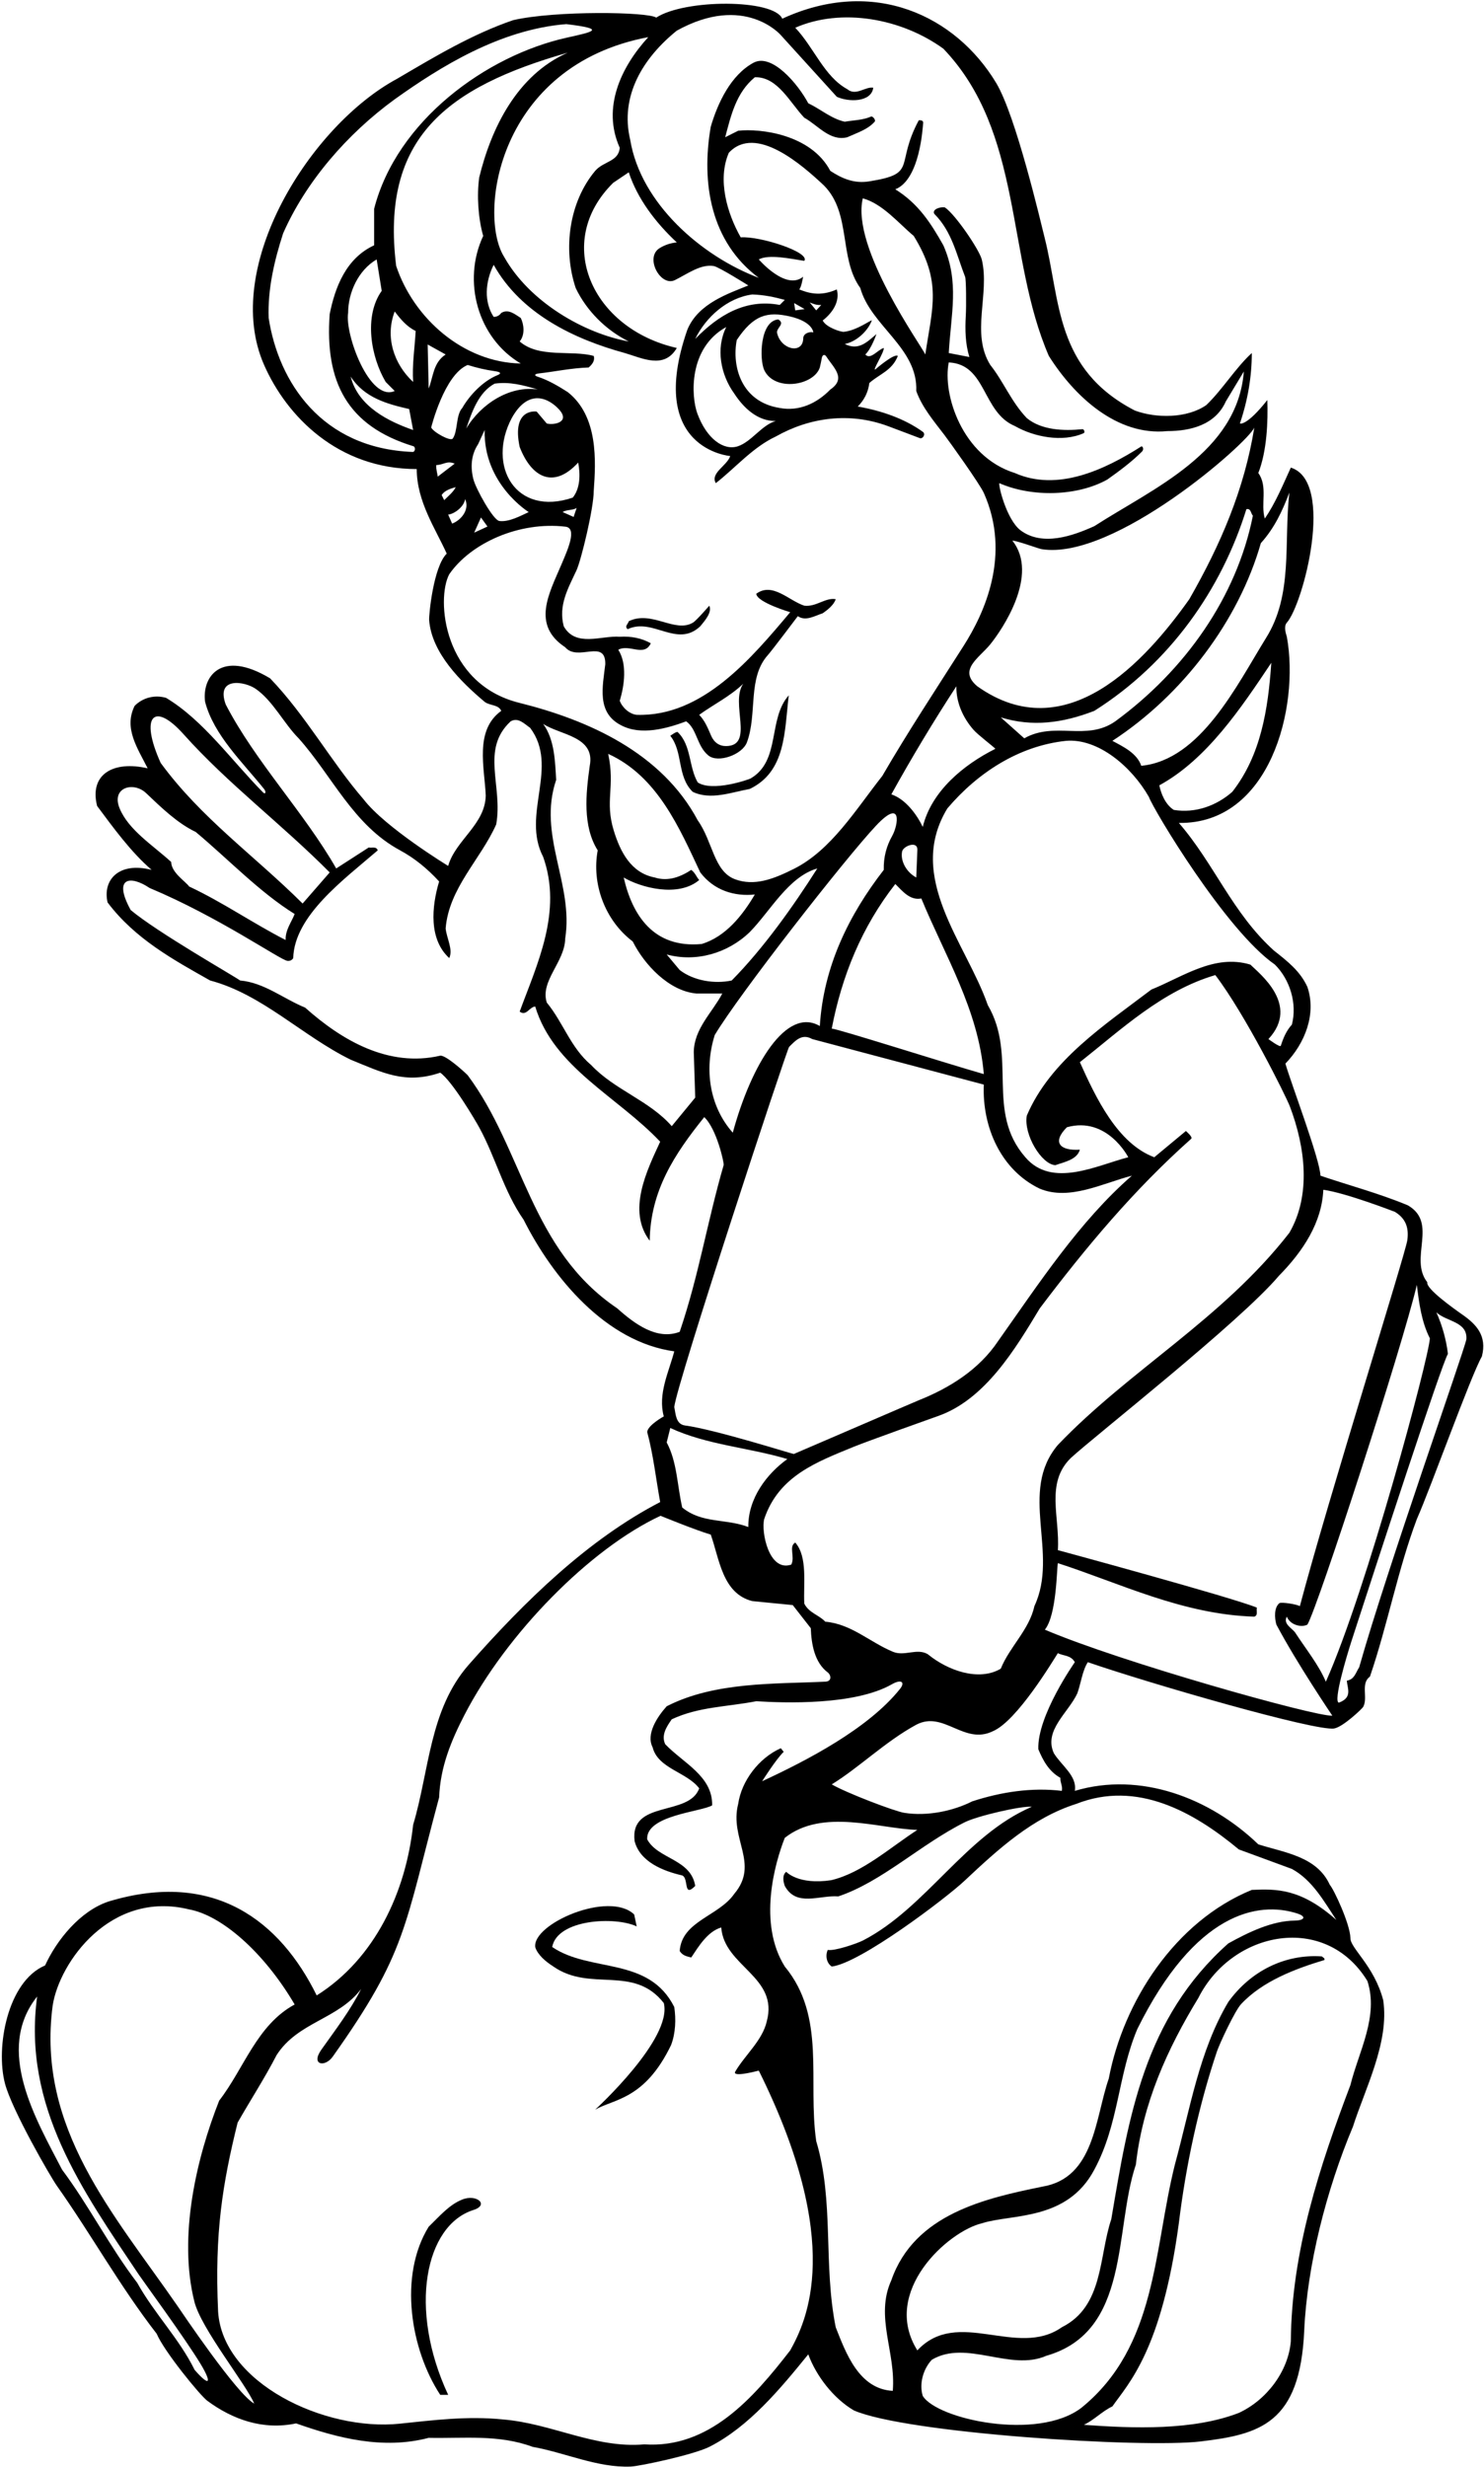 <?xml version="1.0" encoding="UTF-8"?>
<svg xmlns="http://www.w3.org/2000/svg" xmlns:xlink="http://www.w3.org/1999/xlink" width="378pt" height="628pt" viewBox="0 0 378 628" version="1.1">
<g id="surface1">
<path style=" stroke:none;fill-rule:nonzero;fill:rgb(0%,0%,0%);fill-opacity:1;" d="M 372.539 334.648 C 370.152 332.98 363.109 327.953 363.566 326.391 C 358.785 320.32 366.422 311.305 358.602 306.797 C 351.332 303.758 343.051 301.551 336.336 299.25 C 336.242 295.203 329.066 276.344 327.41 270.73 C 332.473 265.488 335.324 258.035 333.023 251.227 C 331.184 247.18 327.965 244.695 324.469 241.934 C 313.887 232.367 309.289 219.855 300.273 209.461 C 323.453 209.805 331.062 180.188 327.781 162.078 C 327.477 161.168 326.984 159.383 327.75 158.527 C 331.969 153.801 340.137 122.57 328.793 119.023 C 326.77 123.438 324.93 127.945 322.168 131.996 C 321.062 128.316 322.996 123.809 320.512 120.402 C 322.719 114.789 322.996 107.246 322.812 101.82 C 317.465 108.578 315.82 107.801 315.82 107.801 C 317.844 101.82 318.855 95.84 318.855 89.859 C 314.715 93.633 311.402 99.152 307.266 103.105 C 302.387 106.512 294.477 106.512 289.047 104.488 C 268.688 93.93 270.168 76.664 266.09 60.52 C 265.082 56.531 258.789 29.496 253.742 21.113 C 243.43 3.988 222.555 -5.961 199.258 4.758 C 197.055 -0.27 174.484 -0.277 167.148 4.484 C 165.215 3.012 141.48 2.645 130.715 5.129 C 120.23 8.715 110.754 14.418 101.184 20.031 C 79.176 31.832 56.25 67.941 67.277 92.91 C 73.047 105.984 86.07 119.391 106.152 119.391 C 106.152 127.672 110.938 134.57 113.789 140.918 C 110.383 144.23 109.215 156.633 109.309 157.836 C 109.965 166.242 117.41 173.566 123.449 178.641 C 124.734 179.652 126.945 179.281 127.68 180.938 C 120.781 185.906 123.449 195.477 123.723 202.469 C 123.633 209.828 115.996 213.875 114.156 220.406 C 114.156 220.406 98.148 210.656 92.629 203.48 C 84.348 193.91 77.91 182.137 68.801 172.66 C 56.207 165.102 51.383 172.418 52.242 178.641 C 54.469 187.133 61.793 194 67.262 200.828 C 67.895 201.621 67.59 202.297 66.992 201.691 C 58.848 193.414 51.734 183.285 42.305 177.629 C 39.453 176.801 36.418 177.535 34.301 179.652 C 31.449 185.355 35.035 190.414 37.613 195.566 C 28.891 193.555 22.707 197.035 24.73 205.137 C 28.781 210.562 33.289 216.82 38.625 221.418 C 30.242 219.27 26.086 224 27.402 229.699 C 34.395 238.992 44.238 244.328 53.527 249.57 C 66.777 253.066 77.082 263.738 89.316 269.719 C 97.434 273.027 103.211 276.066 112.133 273.031 C 115.262 275.238 121.191 285.375 122.062 286.965 C 126.266 294.641 128.277 303.156 133.383 310.477 C 140.836 325.285 154.359 341.57 171.746 343.965 C 170.367 349.207 167.516 354.82 169.078 360.523 C 169.078 360.523 165.031 362.73 164.848 364.48 C 166.414 370.273 167.059 376.348 168.16 382.328 C 149.852 391.805 133.754 407.441 119.398 423.727 C 109.371 435.137 109.371 450.684 105.23 464.484 C 103.395 481.504 95.574 498.523 80.668 507.906 C 71.379 489.039 54.633 475.848 27.676 483.988 C 20.41 486.379 14.43 493.828 11.484 500.27 C 1.91 504.316 -1.156 521.113 1.266 530.328 C 3.035 537.082 12.863 554.062 14.473 556.34 C 23.266 568.773 30.504 581.891 39.914 594.02 C 41.754 598.434 50.949 609.711 52.805 611.082 C 59.277 615.855 66.992 618.621 75.426 616.836 C 86.098 620.605 97.598 623.551 109.188 620.516 C 118.203 620.699 127.035 619.594 135.684 622.812 C 143.898 624.254 152.172 628.18 160.676 627.824 C 163.027 627.727 176.797 624.789 180.777 622.758 C 190.805 617.633 198.766 608.023 205.879 599.262 C 207.902 604.781 212.32 610.484 217.473 613.523 C 230.832 619.367 291.035 623.184 305.789 621.434 C 320.895 619.645 331.145 616.883 332.203 593.289 C 332.949 576.633 337.852 557.375 344.617 541.301 C 347.676 531.711 353.934 519.812 352.332 509.133 C 350.047 500.344 343.879 495.855 343.973 493.277 C 343.879 489.691 339.738 480.859 338.727 479.754 C 335.414 472.488 327.137 471.566 320.512 469.449 C 308.184 457.582 290.43 450.867 273.777 455.836 C 274.422 452.062 270.371 449.395 268.441 446.266 C 265.773 440.473 272.121 435.965 274.422 430.996 C 275.34 428.418 275.707 425.199 277.09 423.082 C 292.82 428.512 335.25 440.766 339.852 439.953 C 342.102 439.555 346.98 434.922 347.238 434.445 C 348.492 432.117 346.496 428.52 348.941 426.762 C 353.449 413.605 356.023 399.621 360.898 386.652 C 364.488 378.555 374.516 350.496 377.461 345.25 C 378.828 340 376.035 337.094 372.539 334.648 Z M 328.574 281.68 C 332.508 292.074 333.98 304.211 328.426 313.785 C 311.312 335.773 287.762 348.656 269.453 367.789 C 259.332 379.75 269.82 395.301 263.473 408.824 C 262.184 414.805 257.125 419.219 254.914 424.738 C 249.305 428.051 241.391 425.199 236.332 421.059 C 233.57 419.402 230.352 421.703 227.406 420.414 C 221.613 418.023 216.828 413.332 210.203 412.777 C 208.73 411.121 206.062 410.57 204.867 408.18 C 204.594 403.211 205.789 396.312 202.566 392.633 C 200.82 393.645 202.566 396.219 201.555 398.242 C 195.852 400.195 193.828 389.871 194.656 386.652 C 198.348 375.645 208.09 372.105 217.453 368.258 C 220.691 366.926 237.629 360.883 238.855 360.457 C 250.902 356.285 258.672 343.285 264.852 333.016 C 276.699 317.34 288.887 302.785 303.426 289.852 C 303.906 289.426 302.066 287.879 302.066 287.879 L 294.016 294.559 C 284.633 291.062 279.113 279.379 275.062 270.363 C 285.551 262.082 296.039 252.148 309.562 248.191 C 317.176 258.172 327.559 278.992 328.574 281.68 Z M 324.742 245.523 C 328.609 249.387 330.449 255.461 329.066 260.797 C 327.625 262.383 326.863 264.25 326.246 266.18 C 326.074 266.711 323.09 264.477 323.09 264.477 C 331.215 255.766 320.758 247.789 318.488 245.523 C 309.289 242.762 301.285 248.652 293.281 251.871 C 281.41 260.887 267.52 269.902 261.539 283.98 C 260.711 288.793 265.277 296.363 268.809 296.582 C 271.109 295.754 274.328 295.203 275.062 292.629 C 270.027 292.961 267.863 290.812 271.754 286.922 C 282.031 284.066 287.391 294.559 287.391 294.559 C 279.48 296.582 267.98 302.562 261.172 294.559 C 250.961 282.875 259.238 268.891 251.605 255.828 C 246.086 240.004 230.629 223.352 241.301 205.777 C 249.027 196.672 259.516 189.863 271.477 188.574 C 279.664 187.84 288.219 195.105 292.637 202.836 C 293.738 205.965 312.23 236.875 324.742 245.523 Z M 177.086 279.379 L 171.105 286.648 C 165.398 280.113 156.566 277.445 150.59 271.098 C 145.344 266.684 143.504 260.336 139.273 255.184 C 137.523 249.664 143.871 244.879 143.965 238.898 C 146.172 225.008 136.879 212.586 141.664 198.512 C 141.391 193.91 141.297 188.301 138.352 184.25 C 142.586 187.102 151.691 187.379 150.219 194.922 C 149.211 202.098 148.379 210.285 152.246 216.449 C 150.68 224.824 153.992 234.207 161.168 239.637 C 164.113 245.523 170.367 252.238 177.359 252.883 L 183.984 252.883 C 181.406 257.758 176.809 261.809 176.715 267.785 Z M 178.738 240.277 C 166.387 241.445 161.023 232.809 158.867 223.352 C 163.191 225.926 172.762 228.504 178.098 223.996 C 177.359 223.168 177.086 222.156 176.07 221.418 C 173.402 223.168 170.184 224.453 166.781 223.352 C 160.727 222.199 158.004 216.809 156.355 211.477 C 153.98 203.797 156.742 200.379 154.914 191.887 C 167.516 197.59 173.129 210.93 178.371 222.062 C 181.867 226.664 187.113 228.227 192.266 227.676 C 189.137 233.012 184.812 238.438 178.738 240.277 Z M 208.18 221.051 C 202.109 230.617 194.473 241.383 186.375 249.57 C 182.051 250.492 176.715 249.664 173.129 246.902 L 169.816 242.945 C 177.27 244.973 185.363 242.672 190.977 237.242 C 196.219 231.906 200.82 223.168 208.18 221.051 Z M 182.051 263.465 C 188.125 253.25 215.301 218.488 223.145 210.156 C 229.906 202.965 228.812 210.012 227.246 212.781 C 225.82 215.309 225.031 218.129 225.109 221.418 C 216.184 232.918 209.742 246.074 208.824 261.164 C 200.352 256.18 191.414 270.84 186.652 288.305 C 180.766 281.68 179.293 272.297 182.051 263.465 Z M 227.039 202.191 C 232.191 192.898 237.715 183.699 243.602 174.684 C 243.535 178.758 245.246 182.652 247.961 185.754 C 249.105 187.066 253.078 190.047 253.535 190.598 C 245.441 194.648 237.254 201.363 235.043 210.473 C 233.48 207.25 230.629 203.387 227.039 202.191 Z M 233.664 216.449 L 233.387 223.352 C 230.812 221.973 229.316 219.074 229.777 216.773 C 229.961 215.395 233.848 213.781 233.664 216.449 Z M 228.051 225.008 C 229.984 226.938 231.824 229.238 234.676 228.688 C 240.656 243.223 249.215 256.93 250.594 273.398 C 239.461 270.18 213.793 261.992 211.859 261.809 C 214.438 248.375 219.496 235.953 228.051 225.008 Z M 254.914 182.594 C 262.922 185.078 270.648 184.066 278.742 180.938 C 297.973 168.797 311.129 150.027 317.477 129.602 C 318.672 129.328 318.578 130.707 319.133 131.258 C 314.992 151.961 301.93 170.543 284.078 183.605 C 276.719 188.758 268.715 183.516 260.895 187.93 Z M 313.887 201.547 C 309.934 205.043 304.504 207.066 298.984 206.148 C 296.777 204.766 295.672 201.824 295.305 199.891 C 307.449 193.266 316.188 180.109 323.824 168.703 C 322.996 180.664 321.156 192.254 313.887 201.547 Z M 321.156 138.25 C 324.652 134.387 326.676 129.973 328.426 125.371 C 326.953 138.344 329.438 151.316 322.445 162.445 C 314.992 174.5 305.793 193.449 290.703 194.922 C 289.602 191.703 286.105 190.047 283.344 188.574 C 301.285 176.891 315.543 157.938 321.156 138.25 Z M 319.5 108.812 C 316.926 124.637 310.945 138.527 302.941 152.512 C 291.805 168.203 271.59 190.758 248.938 174.684 C 243.949 170.504 249.379 167.512 252.203 164.047 C 255.238 160.328 264.816 146.301 257.859 137.605 C 259.332 137.699 264.516 139.652 265.34 139.785 C 283.777 142.73 317.938 112.676 319.5 108.812 Z M 172.395 7.797 C 189.629 -1.738 198.852 8.902 198.852 8.902 L 213.148 24.633 C 216.027 25.988 221.898 26.129 222.441 22.332 C 220.414 21.965 218.023 24.539 215.816 22.699 C 209.93 19.48 207.352 12.117 202.566 7.059 C 214.344 1.906 229.617 4.668 240.289 12.395 C 260.715 33.738 256.203 65.297 267.152 90.594 C 273.594 100.809 284.449 111.02 297.328 109.73 C 303.215 109.73 309.562 108.168 312.23 102.188 L 316.832 94.551 C 315.176 115.25 293.738 124.266 278.742 133.926 C 273.223 136.41 265.496 139.172 259.883 134.938 C 256.387 132.18 254.273 123.621 254.547 122.98 C 262.922 126.66 274.512 126.289 282.055 122.059 C 284.898 120.039 288.168 117.652 290.871 114.953 C 291.496 114.332 291.004 113.445 290.688 113.645 C 281.34 119.598 269.363 125.211 258.504 120.402 C 244.984 116.18 240.027 100.23 241.668 92.25 C 251.328 92.711 250.133 104.945 258.504 108.441 C 263.34 111.207 270.605 112.672 276.043 110.258 C 276.398 110.098 276.168 109.199 275.691 109.246 C 270.961 109.719 265.301 109.512 261.539 106.418 C 257.586 102.277 255.559 97.035 252.246 92.895 C 247.215 84.844 252.184 74.77 250.074 66.055 C 249.484 63.617 243.324 54.531 240.656 52.781 C 239.367 52.598 237.344 53.336 237.988 54.438 C 242.527 58.98 243.66 64.926 245.84 70.484 C 246.09 71.121 246.156 77.68 246 80.426 C 245.805 83.949 245.879 87.512 246.91 90.871 L 241.668 89.859 C 242.219 79.922 244.43 71.828 240.289 62.441 C 237.066 56.738 233.941 51.863 228.051 48.184 C 234.398 45.699 235.043 32.09 235.125 31.539 C 235.207 30.984 235.141 30.566 234.031 30.609 C 227.859 42.133 233.91 44.176 221.43 46.16 C 217.562 46.805 214.438 45.422 211.492 43.492 C 206.59 34.188 193.688 32.652 188.031 33.277 L 184.719 34.934 C 186.191 29.414 187.48 23.617 192.266 19.664 C 198.062 19.48 201.188 26.102 204.867 29.969 C 208.363 31.898 211.398 36.039 215.816 34.934 C 218.34 33.789 221.055 32.961 222.797 30.969 C 223.152 30.562 222.285 29.48 221.852 29.676 C 219.801 30.598 217.301 30.602 215.172 30.98 C 211.77 30.242 209.008 27.758 205.879 26.285 C 203.277 21.391 196.598 13.43 191.91 15.98 C 186.109 19.133 182.793 26.281 181.039 32.266 C 178.555 46.617 181.039 61.613 193.277 70.723 C 178.648 65.203 163.191 51.77 160.523 35.578 C 157.855 24.445 163.746 14.785 172.395 7.797 Z M 235.688 90.227 C 234.859 88.203 216.734 63.086 219.773 50.484 C 224.832 51.863 228.973 56.922 232.742 60.051 C 239.977 71.762 237.477 78.297 235.688 90.227 Z M 207.168 84.613 C 206.34 84.34 204.5 84.801 204.594 86.27 C 204.383 90.176 199.016 89.027 197.969 84.891 C 197.508 83.512 200.176 82.5 198.246 81.305 C 193.535 81.707 193.41 91.465 194.656 94.184 C 197.262 99.742 207.258 98.227 208.824 93.539 C 209.008 92.711 209.191 91.93 209.328 91.125 C 209.469 90.32 210.031 90.047 210.492 90.766 C 212.309 93.602 215.676 96.289 211.492 99.152 C 207.996 102.738 203.488 104.762 198.613 103.844 C 188.805 102.297 186.379 93.273 187.664 86.547 C 191.945 80.129 195.473 79.238 201.18 80.539 C 207.059 81.883 207.168 84.613 207.168 84.613 Z M 202.273 77.145 L 204.957 78.676 L 202.566 79.004 Z M 206.246 76.98 C 207.168 77.348 207.996 77.715 209.191 77.621 L 207.902 79.004 Z M 187.02 100.164 C 189.414 103.844 193 107.246 197.602 107.156 C 194.031 108.176 191.434 112.422 187.969 113.586 C 184.398 114.781 180.012 111.777 177.613 105.215 C 176.055 100.953 175.266 88.602 184.996 83.234 C 182.234 88.754 183.617 95.473 187.02 100.164 Z M 198.613 77.621 C 189.965 75.969 182.973 80.199 177.086 86.27 C 179.754 80.75 185.273 75.781 191.621 74.953 C 194.562 75.047 197.23 75.598 199.898 76.336 Z M 165.125 9.453 C 158.223 16.996 153.258 27.391 157.855 37.602 C 157.578 41.191 153.715 41.008 151.602 43.492 C 144.977 51.402 143.32 63.363 146.633 73.301 C 149.395 79.094 154.359 84.062 160.156 86.914 C 148.84 84.891 134.855 76.887 128.414 65.387 C 121.664 54.629 126.777 16.688 165.125 9.453 Z M 105.094 115.035 C 81.91 114.141 70.938 97.223 68.434 80.934 C 68.156 73.574 69.906 66.215 72.113 59.406 C 77.91 46.25 88.398 34.105 100.539 25.273 C 112.008 17.086 127.359 7.477 144.242 6.141 C 154.695 7.395 151.059 8.098 144.328 9.598 C 123.879 14.152 101.035 30.73 95.297 53.152 L 95.297 62.441 C 88.121 65.754 85.359 73.113 83.98 79.922 C 82.695 97.27 88.5 108.453 105.285 113.578 C 105.902 113.766 105.789 115.062 105.094 115.035 Z M 88.672 79.648 C 88.672 74.496 91.25 68.789 95.941 66.031 L 97.227 74.035 C 92.629 80.477 94.469 90.871 98.242 97.219 L 100.539 99.52 C 94.141 102.398 87.805 85.047 88.672 79.648 Z M 104.223 104.117 L 105.23 109.453 C 99.16 107.34 91.25 103.566 89.316 95.84 C 92.812 101.266 98.609 102.832 104.223 104.117 Z M 105.23 97.219 C 100.266 92.617 98.055 85.719 100.539 79.277 C 101.922 81.117 103.578 83.145 105.879 84.246 C 105.602 89.031 104.957 92.711 105.23 97.219 Z M 100.91 67.688 C 96.875 35.086 113.809 22.207 144.609 13.406 C 131.637 19.109 125.105 32.727 122.066 45.148 C 121.426 49.746 121.793 55.543 123.078 60.051 C 117.676 71.566 121.688 86.078 132.648 92.527 C 117.93 92.25 105.324 80.934 100.91 67.688 Z M 132.371 113.777 C 135.348 121.461 140.953 124.633 147.277 117.734 C 147.828 120.68 147.828 124.266 145.895 126.66 C 131.332 131.609 123.941 118.543 130.348 106.418 C 134.742 98.508 140.035 101.605 142.406 104.23 C 145.32 107.457 141.137 108.266 139.273 107.801 L 136.695 104.762 C 136.695 104.762 130.234 103.695 132.371 113.777 Z M 146.883 129.277 L 146.113 131.578 L 143.32 130.34 C 144.148 129.695 146.055 129.922 146.883 129.277 Z M 120.574 121.961 C 119.816 118.945 119.957 115.797 121.793 113.043 L 123.449 109.453 C 123.109 123.242 134.672 130.34 134.672 130.34 C 132.762 131.215 129.652 132.949 127.184 132.609 C 125.613 132.391 121.184 124.383 120.574 121.961 Z M 124.168 134.02 L 120.781 135.582 L 122.512 131.719 Z M 118.758 109.086 C 120.137 105.039 121.852 99.859 125.988 97.652 C 129.762 97.102 133.383 98.047 136.973 99.152 C 129.891 98.047 122.438 102.832 118.758 109.086 Z M 115.168 133.281 L 114.156 130.984 C 115.812 130.801 118.203 128.961 118.48 127.027 C 119.664 129.66 117.559 132.344 115.168 133.281 Z M 108.934 87.688 L 113.512 90.227 C 110.293 92.344 110.383 95.93 109.188 98.875 Z M 109.832 108.812 C 109.832 108.812 113.148 95.352 119.125 92.895 C 121.324 93.59 123.637 94.141 126.035 94.473 C 127.441 94.672 127.887 95.016 126.672 95.512 C 123.023 96.996 119.605 100.602 117.746 103.844 C 116.082 105.633 116.641 109.871 115.312 111.637 C 114.73 112.41 110.383 110.008 109.832 108.812 Z M 111.121 118.379 C 113.145 118.285 113.789 117.184 115.812 118.012 L 111.488 121.324 C 111.488 120.77 111.027 119.484 111.121 118.379 Z M 113.145 127.305 L 112.5 126.016 C 113.234 124.82 114.801 124.359 116.09 123.992 C 115.445 125.277 114.156 126.289 113.145 127.305 Z M 114.434 146.164 C 119.945 138.18 132.309 132.672 144.031 134.059 C 147.094 134.422 144.613 139.895 142.992 143.711 C 139.879 151.047 135.32 159.031 143.965 164.746 C 147.184 168.52 154.27 162.445 154.176 169.07 C 153.531 174.684 151.879 181.398 158.223 184.617 C 163.285 187.285 169.816 185.445 174.785 183.605 C 177.578 185.602 177.465 189.883 180.449 192.305 C 182.895 194.285 189.086 192.129 190.27 188.91 C 192.953 181.617 190.355 172.539 195.609 166.711 C 196.625 165.586 203.215 156.836 203.215 156.836 C 205.234 158.215 207.535 156.742 209.562 156.098 C 210.758 155.27 212.41 153.984 212.871 152.512 C 210.203 152.051 207.902 154.535 204.867 154.168 C 200.91 152.879 196.773 148.094 192.633 151.133 C 192.816 153.34 201.281 155.824 201.281 155.824 C 191.438 167.508 178.926 182.504 162.18 181.949 C 160.34 181.766 158.5 180.109 157.855 178.363 C 159.051 174.5 159.789 168.98 157.488 165.391 C 160.246 163.828 164.113 167.324 165.77 163.734 C 163.469 162.445 160.801 161.895 157.855 162.078 C 153.258 161.711 146.633 164.84 143.598 159.41 C 142.172 154.07 144.727 149.727 146.844 145.168 C 148.012 142.656 151.23 129.418 151.23 125.004 C 151.785 117.367 152.43 105.961 144.609 99.797 C 142.148 98.227 139.641 96.754 136.93 95.879 C 135.988 95.57 136.121 95.172 137.328 95.043 C 140.984 94.648 145.516 93.676 149.945 93.539 C 150.773 92.805 151.602 91.883 151.23 90.594 C 145.527 89.031 137.34 91.238 132.371 86.914 C 133.754 85.258 133.477 82.59 132.648 80.934 C 131.176 80.016 129.52 78.543 127.68 79.648 C 127.219 80.289 126.578 80.66 125.746 80.66 C 123.266 76.887 123.555 71.801 125.746 67.41 C 132.742 79.922 146.355 86.363 159.145 89.859 C 163.559 91.137 169.172 94.09 172.395 88.57 C 150.715 83.66 140.875 61.621 156.199 46.527 L 160.156 43.859 C 162.363 50.574 166.965 56.648 172.395 61.707 C 170.828 61.844 169.289 62.352 167.965 63.191 C 164.18 65.594 168.27 73.102 171.934 71.285 C 175.086 69.727 178.453 67.18 181.773 67.707 C 183.074 67.91 190.609 72.656 190.609 72.656 C 185.73 74.68 177.82 77.164 175.062 83.973 C 164.5 114.406 186.008 116.078 186.008 116.078 C 185.18 118.562 180.855 120.402 182.328 122.98 C 187.387 119.023 191.715 113.871 197.602 111.109 C 206.246 106.234 216.367 104.855 226.121 108.441 C 228.82 109.438 231.52 110.488 234.262 111.508 C 235.07 111.809 235.855 110.484 235.055 109.91 C 230.344 106.527 224.383 104.496 218.484 103.477 C 220.141 101.82 221.152 99.797 221.43 97.496 C 224.004 95.195 227.223 94.367 228.695 90.594 C 227.777 89.859 222.973 94.012 222.973 94.012 C 222.055 94.562 225.293 89.582 225.109 88.57 C 223.547 89.031 221.703 91.699 220.414 90.227 C 221.98 88.754 223.242 85.039 223.242 85.039 C 220.758 87.156 218.668 89.309 215.172 87.559 C 218.023 87.008 220.969 84.43 222.07 81.578 C 221.996 81.277 218.238 84.156 214.91 84.461 C 214.195 84.527 210.387 83.328 209.562 81.578 C 212.137 79.555 213.977 76.703 213.148 73.668 C 208.789 75.609 205.695 74.496 203.578 73.668 C 204.133 73.113 204.48 70.805 204.574 70.438 C 200.164 74.078 193.277 66.031 193.277 66.031 C 195.852 64.652 201.281 65.848 204.867 66.398 C 206.434 64.191 193.551 60.051 188.676 60.418 C 185.18 54.254 182.695 45.699 185.641 38.891 C 192.496 31.527 204.383 42.07 209.836 47.172 C 216.922 54.254 213.609 65.664 219.129 73.301 C 221.797 82.961 233.848 88.57 233.387 99.52 C 234.848 103.645 237.84 107.156 240.582 110.75 C 241.816 112.367 249.582 123.191 250.613 125.512 C 257.656 141.348 250.652 156.223 245.453 164.387 C 238.434 175.402 231.219 186.34 224.738 197.5 C 217.992 206.039 211.754 216.371 202.215 221.156 C 196.855 223.848 192.09 225.59 187.254 223.812 C 181.785 221.805 181.574 214.184 177.73 208.816 C 168.547 191.594 149.867 183.273 132.273 178.895 C 112.844 174.055 111.066 152.441 114.434 146.164 Z M 185 189.902 C 183.27 189.934 181.91 189.02 181.152 187.297 C 180.336 185.453 179.648 183.566 178.098 181.949 C 181.777 179.281 185.824 177.352 189.32 174.039 C 185.898 178.879 192.246 189.781 185 189.902 Z M 46.77 186.902 C 58.055 199.52 71.742 209.742 83.98 222.062 L 77.082 229.977 C 64.66 217.648 51.227 208.262 40.926 194.188 C 35.516 182.23 39.211 178.449 46.77 186.902 Z M 30.449 205.707 C 28.301 200.438 33.996 198.812 37.23 201.891 C 41.129 205.598 45.223 209.559 49.848 211.758 C 58.219 218.75 66.133 227.121 75.055 232.645 C 74.227 234.758 72.664 236.691 72.758 239.266 C 64.477 235.035 56.656 229.605 48.191 225.652 C 47.18 224.27 43.684 222.156 43.594 219.395 C 38.902 215.117 32.707 211.254 30.449 205.707 Z M 157.215 333.016 C 135.039 318.02 133.383 292.812 119.125 273.676 C 118.02 272.57 113.512 268.523 112.133 268.707 C 98.977 271.742 87.109 264.844 77.723 256.473 C 72.113 254.172 67.328 250.121 61.164 249.57 C 59.691 248.469 40.098 237.336 33.289 231.633 C 28.652 223.203 33.297 222.77 38.09 226.016 C 55.84 233.445 71.445 244.406 73.23 244.574 C 73.828 244.629 74.344 244.441 74.688 243.867 C 74.988 233.086 87.438 223.996 96.215 216.449 C 95.848 215.348 94.746 215.898 93.918 215.715 L 85.637 221.051 C 77.539 206.883 64.938 193.727 57.484 179.281 C 54.918 172.16 62.371 173.41 65.16 175.355 C 69.547 178.41 72.344 184.203 76.07 187.93 C 84.625 197.5 89.961 210.012 101.922 216.449 C 105.508 218.383 108.82 221.051 111.855 224.363 C 109.926 230.805 109.188 239.082 114.434 243.867 C 115.445 241.66 113.789 238.898 113.512 236.324 C 114.34 226.02 122.438 218.75 126.395 209.828 C 128.141 199.984 122.344 190.781 130.074 183.605 C 132.004 182.504 133.566 184.25 135.039 185.262 C 142.492 195.199 132.742 207.344 138.352 218.105 C 143.32 232.09 136.789 245.43 132.371 257.484 C 134.027 258.77 134.855 256.285 136.328 256.195 C 141.02 271.742 157.305 279.102 168.16 290.602 C 164.758 297.965 159.695 308.176 165.492 315.812 C 165.676 303.113 171.746 293.824 179.383 284.348 C 182.605 287.383 184.461 296.086 184.336 296.523 C 180.094 311.18 178.039 324.523 173.129 338.996 C 167.332 341.203 161.629 336.973 157.215 333.016 Z M 200.996 266.477 C 202.703 264.75 204.328 263.02 206.891 264.477 L 250.594 276.066 C 250.133 286.922 255.008 297.871 264.852 302.562 C 272.395 305.691 280.859 301.184 288.312 299.25 C 274.973 310.844 264.574 326.758 254.273 341.297 C 249.398 348.609 241.836 353.301 234.051 356.402 C 232.73 356.934 205.879 368.527 202.199 370.09 C 202.109 370.184 182.145 363.836 174.414 362.824 C 172.117 362.453 172.117 359.879 171.746 358.133 C 172.301 352.336 200.438 267.043 200.996 266.477 Z M 170.734 363.469 C 180.027 367.789 190.699 368.434 200.547 371.379 C 195.301 375.152 190.516 381.406 190.609 388.676 C 184.812 386.469 178.832 387.848 173.773 383.707 C 172.484 378.094 172.484 372.113 169.816 367.148 Z M 49.574 603.219 C 45.617 595.215 39.359 588.957 34.945 581.047 C 27.859 571.754 22.617 561.359 15.809 552.25 C 9.184 539.461 -1.395 521.797 9.461 508.184 C 5.676 536.145 21.035 557.586 35.309 578.906 C 36.297 580.387 47.41 595.555 51.195 601.875 C 53.934 606.457 53.527 607.727 49.574 603.219 Z M 45.082 586.758 C 29.023 563.574 9.273 541.645 13.418 510.48 C 15.109 499.48 28.133 481.078 48.191 486.012 C 56.316 487.488 67.094 496.672 75.055 510.207 C 65.398 515.449 62.176 526.492 55.828 534.68 C 50.094 549.211 45.328 569.145 49.512 585.848 C 51.234 592.723 62.66 606.824 64.754 611.797 C 60.246 609.312 46.137 588.281 45.082 586.758 Z M 201.281 598.25 C 191.805 610.484 180.578 623.273 164.113 622.172 C 151.602 623.273 140.562 616.836 128.047 615.824 C 119.133 614.914 110.438 616.008 101.836 616.906 C 82.641 618.91 56.633 606.512 55.551 588.316 C 54.645 568.305 56.672 555.902 60.52 540.289 C 63.648 534.77 67.422 528.973 70.457 523.086 C 75.887 514.621 86.188 513.98 91.984 506.25 C 89.293 511.633 85.438 516.664 81.859 521.707 C 79.078 525.633 82.773 526.262 84.734 523.508 C 103.609 496.969 102.98 490.5 111.855 457.492 C 112.141 449.754 114.945 443 118.324 436.473 C 129.02 415.816 150.301 394.164 168.254 385.82 C 168.254 385.82 176.992 389.41 181.039 390.605 C 183.246 396.77 183.984 405.602 191.621 407.535 L 201.926 408.547 L 206.523 414.434 C 206.676 418.57 207.5 423.195 210.859 425.703 C 211.613 426.266 212.031 427.953 210.238 428.039 C 197.457 428.656 182.078 428.016 169.816 434.309 C 167.426 436.977 164.492 441.355 166.238 444.758 C 167.621 450.188 174.969 451.051 178.098 455.191 C 175.52 462.461 160.352 458.039 161.641 468.621 C 163.02 473.957 168.988 476.258 173.773 477.363 C 175.52 478.098 173.957 483.16 177.086 480.031 C 175.98 473.129 167.516 473.223 164.848 468.164 C 164.516 462.008 178.738 461.172 181.406 459.516 C 181.5 452.062 174.141 448.844 169.449 443.969 C 168.344 441.668 169.816 439.461 171.105 437.617 C 178.004 434.398 184.996 434.492 192.633 433.02 C 199.633 433.457 217.703 434.133 227.207 428.688 C 229.547 427.348 230.645 428.137 229.238 429.895 C 221.195 439.961 205.641 448.059 194.129 453.383 C 194.129 453.383 197.691 447.738 199.625 445.898 L 198.887 444.98 C 193.277 447.465 188.859 453.352 188.031 459.148 C 185.73 468.07 193.551 474.328 187.02 482.055 C 183.062 487.758 173.68 488.953 173.129 496.59 C 173.863 497.785 174.969 497.973 176.07 498.246 C 177.914 495.488 180.215 491.621 183.711 490.609 C 184.445 500.547 198.43 503.121 195.301 514.531 C 194.195 519.359 189.781 523.051 187.293 527.273 C 186.465 528.68 191.422 527.52 193.277 527.043 C 215.113 570.969 205.422 590.797 201.281 598.25 Z M 250.223 565.867 C 257.703 563.488 271.809 565.348 278.742 552.25 C 285 540.66 284.723 528.238 289.691 516.465 C 304.453 486.645 320.52 483.871 330.398 487.035 C 332.961 487.859 332.16 488.824 329.824 488.852 C 323.98 488.91 318.004 491.832 312.875 494.66 C 291.441 513.703 287.484 538.727 283.066 564.855 C 279.848 574.422 281.137 587.027 270.465 592.363 C 259.055 600.367 243.969 587.211 233.664 598.25 C 224.316 583.332 241.484 567.891 250.223 565.867 Z M 348.297 504.227 C 351.238 513.242 346.09 522.164 343.973 530.723 C 336.152 551.332 328.977 573.043 328.793 595.949 C 328.148 603.68 322.535 610.945 315.543 614.168 C 303.859 618.676 288.773 618.121 276.074 617.203 C 278.652 616.008 280.77 613.707 283.344 612.512 C 287.391 606.715 295.902 598.281 300.273 565.867 C 302.023 551.445 305.227 536.336 309.938 522.27 C 310.664 520.094 314.574 511.781 316.129 510.113 C 321.629 504.23 329.965 501.113 337.348 498.891 C 337.531 498.43 336.98 498.246 336.703 497.973 C 327.32 497.328 318.578 501.652 312.875 509.562 C 305.426 522.074 303.125 536.887 299.262 550.961 C 293.832 572.582 294.754 597.238 275.434 612.879 C 264.238 621.391 238.664 615.766 235.043 609.844 C 234.125 606.898 235.043 603.125 237.344 600.645 C 246.176 595.398 257.309 603.68 266.508 599.629 C 288.035 593.465 283.715 567.613 289.324 550.961 C 291.07 535.324 297.328 521.523 305.238 508.551 C 313.867 491.426 337.613 486.777 348.297 504.227 Z M 274.145 459.148 C 289.602 453.074 304.043 461.172 315.543 470.738 L 329.066 475.707 C 334.312 478.559 337.258 483.988 340.383 488.68 C 331.352 480.676 325.188 480.766 318.855 481.043 C 299.262 489.047 286.105 509.562 282.426 529.066 C 278.93 539.094 278.836 554.367 265.496 556.574 C 251.145 559.52 232.93 563.473 227.039 580.402 C 222.809 589.695 228.234 598.711 227.406 608.555 C 218.762 608.094 215.449 598.895 212.871 592.363 C 209.652 576.355 212.504 560.348 207.902 544.98 C 205.695 529.527 210.48 513.336 199.898 500.547 C 193.012 489.555 197.34 474.277 199.898 467.797 C 209.562 460.16 223.91 465.496 233.664 465.77 C 226.672 470.301 219.633 476.707 211.707 478.574 C 203.328 479.836 200.27 476.441 200.27 476.441 C 199.164 477.27 199.531 479.02 199.898 480.031 C 202.844 485.461 208.73 482.328 213.516 482.699 C 224.664 478.98 234.484 469.438 245.77 463.809 C 249.012 462.191 260.254 459.605 262.828 459.883 C 245.918 467.117 235.93 485.586 219.852 493.898 C 218.352 494.676 212.504 496.684 210.848 496.312 C 210.203 497.695 210.48 499.629 211.859 500.547 C 219.129 499.719 241.031 483.094 245.66 478.742 C 254.336 470.602 262.988 462.684 274.145 459.148 Z M 264.484 445.254 C 265.68 448.105 267.152 450.867 270.098 452.523 C 270.004 453.719 270.738 454.641 270.465 455.836 C 262.828 454.914 255.008 456.109 247.648 458.504 C 242.715 461 236.133 462.34 230.352 461.43 C 227.832 461.035 215.449 456.297 211.859 454.18 C 218.668 450.039 225.566 443.23 233.387 439 C 240.379 435.32 245.531 444.242 252.891 440.656 C 259.055 438.078 268.258 422.621 269.453 420.781 C 270.832 421.52 272.766 421.242 273.777 423.082 C 273.777 423.082 264.117 436.789 264.484 445.254 Z M 266.141 414.805 C 269.176 411.121 269.176 398.98 269.453 397.875 C 285.184 402.934 301.191 410.938 319.5 411.492 C 320.512 411.121 319.961 410.02 320.145 409.191 C 313.613 406.523 269.453 394.562 269.453 394.562 C 270.004 386.191 266.23 377.449 272.766 371.102 C 278.742 365.582 315.91 336.418 325.758 324.734 C 332.012 318.387 336.703 311.117 337.07 302.84 C 342.766 303.598 355.289 308.449 355.289 308.449 C 358.336 310.289 358.844 312.867 358.473 315.656 C 358.027 319.016 338.543 380.762 331.094 408.824 C 330.449 408.363 326.332 407.695 325.875 408.066 C 324.508 409.184 324.629 411.789 325.113 413.516 C 330.402 423.484 339.371 436.699 339.371 436.699 C 335.047 436.977 285.277 422.992 266.141 414.805 Z M 337.715 428.051 C 335.875 423.727 332.77 419.941 329.828 415.434 C 328.906 414.328 326.77 413.238 327.781 411.492 C 328.609 413.605 331.461 414.344 333.023 413.516 C 335.691 409.008 357.129 343.043 360.898 327.035 C 361.453 331.727 362.098 336.512 364.211 340.652 C 363.938 345.711 348.113 404.773 337.715 428.051 Z M 373.504 340.926 C 372.859 344.148 353.391 399.047 346.215 424.348 C 345.203 426.004 344.984 427.43 343.051 427.797 C 343.234 429.82 344.523 432.098 341.027 433.387 C 339.555 433.109 342.992 421.574 344.32 417.484 C 350.367 398.852 367.305 346.871 368.812 344.605 C 368.352 340.836 367.34 337.34 365.867 334.027 C 368.352 336.418 373.871 336.328 373.504 340.926 "/>
<path style=" stroke:none;fill-rule:nonzero;fill:rgb(0%,0%,0%);fill-opacity:1;" d="M 176.516 158.477 C 171.898 161.227 166.027 155.266 160.156 158.121 C 160.062 158.766 158.961 159.41 159.879 160.148 C 166.32 157.109 172.395 165.023 178.371 159.41 C 179.66 157.848 181.406 155.824 180.672 154.168 C 180.672 154.168 177.398 157.949 176.516 158.477 "/>
<path style=" stroke:none;fill-rule:nonzero;fill:rgb(0%,0%,0%);fill-opacity:1;" d="M 190.977 200.812 C 200.176 196.395 199.809 186.273 200.91 176.984 C 195.527 183.062 198.914 193.648 191.191 198.145 C 190.73 198.41 181.5 201.641 177.73 199.156 C 175.418 195.219 176.133 189.688 172.613 186.344 C 172.348 186.094 170.734 187.285 170.734 187.285 C 174.047 191.426 172.395 197.59 176.441 201.547 C 181.039 203.754 186.375 201.641 190.977 200.812 "/>
<path style=" stroke:none;fill-rule:nonzero;fill:rgb(0%,0%,0%);fill-opacity:1;" d="M 140.652 495.578 C 141.961 488.484 156.703 487.738 162.18 490.336 L 161.535 487.297 C 155.117 481.152 135.488 489.691 136.34 495.645 C 136.984 497.578 138.914 499.246 140.941 500.535 C 150.414 507.156 161.352 499.996 169.078 509.84 C 171.379 518.945 151.602 536.977 151.602 536.977 C 156.383 534.219 164.227 534.457 170.941 520.516 C 172.102 517.438 172.203 513.949 171.746 510.852 C 165.215 497.879 150.402 502.203 140.652 495.578 "/>
<path style=" stroke:none;fill-rule:nonzero;fill:rgb(0%,0%,0%);fill-opacity:1;" d="M 117.699 559.871 C 114.395 561.219 112.113 563.941 109.188 566.785 C 101.461 579.297 104.59 598.066 112.133 609.566 L 114.156 609.566 C 103.922 587.629 108.312 566.398 120.582 562.52 C 124.727 561.211 121.375 558.367 117.699 559.871 "/>
</g>
</svg>
